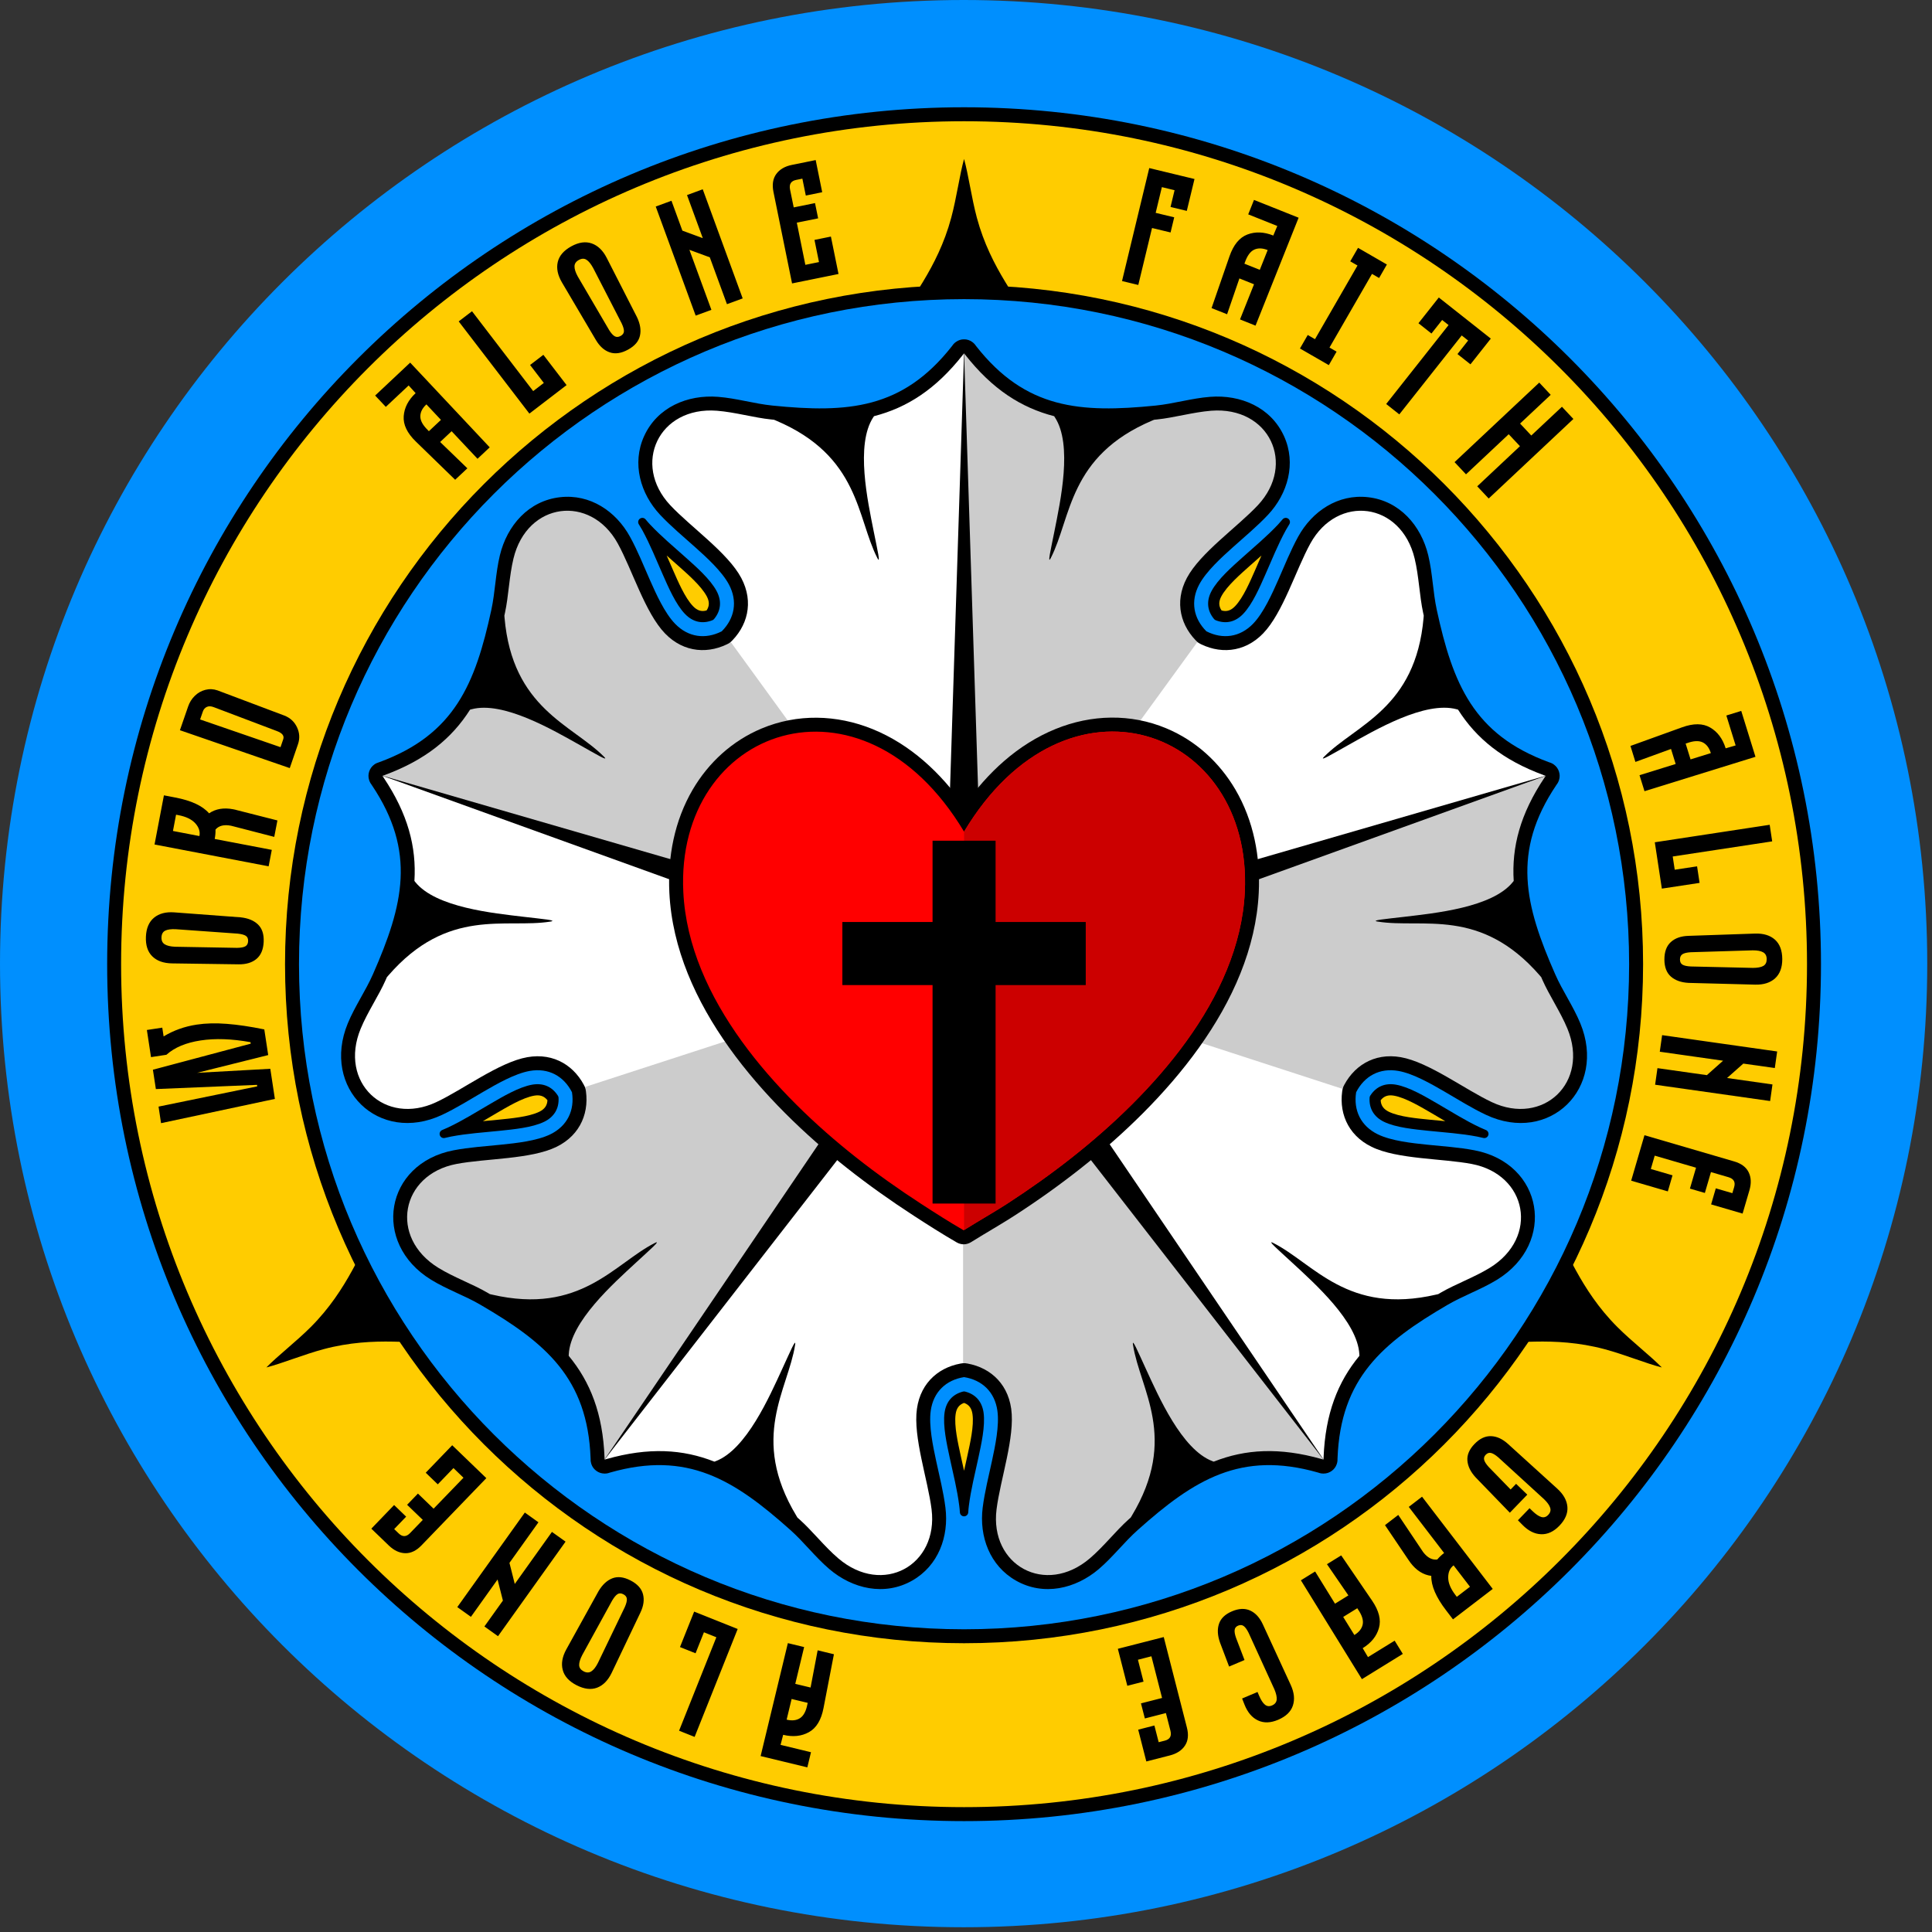 <svg xmlns="http://www.w3.org/2000/svg" xmlns:xlink="http://www.w3.org/1999/xlink" width="451" zoomAndPan="magnify" viewBox="0 0 338.25 338.25" height="451" preserveAspectRatio="xMidYMid meet" version="1.0"><rect x="0" y="0" width="338.25" height="338.25" fill="#333333" stroke="none"/><defs><clipPath id="1b4f428a69"><path d="M 0 0 L 337.418 0 L 337.418 337.418 L 0 337.418 Z M 0 0 " clip-rule="nonzero"/></clipPath><clipPath id="6cabdf9855"><path d="M 168.711 0 C 75.535 0 0 75.535 0 168.711 C 0 261.887 75.535 337.418 168.711 337.418 C 261.887 337.418 337.418 261.887 337.418 168.711 C 337.418 75.535 261.887 0 168.711 0 Z M 168.711 0 " clip-rule="nonzero"/></clipPath><clipPath id="930d2fb61d"><path d="M 18.754 18.754 L 318.84 18.754 L 318.84 318.84 L 18.754 318.84 Z M 18.754 18.754 " clip-rule="nonzero"/></clipPath></defs><g clip-path="url(#1b4f428a69)"><g clip-path="url(#6cabdf9855)"><path fill="#008ffe" d="M 0 0 L 337.418 0 L 337.418 337.418 L 0 337.418 Z M 0 0 " fill-opacity="1" fill-rule="nonzero"/></g></g><g clip-path="url(#930d2fb61d)"><path fill="#000000" d="M 168.785 18.781 C 251.645 18.781 318.812 85.949 318.812 168.809 C 318.812 251.664 251.645 318.836 168.785 318.836 C 85.93 318.836 18.762 251.664 18.762 168.809 C 18.762 85.949 85.93 18.781 168.785 18.781 " fill-opacity="1" fill-rule="evenodd"/></g><path fill="#ffcc00" d="M 168.785 21.227 C 250.293 21.227 316.367 87.301 316.367 168.809 C 316.367 250.316 250.293 316.391 168.785 316.391 C 87.277 316.391 21.203 250.316 21.203 168.809 C 21.203 87.301 87.277 21.227 168.785 21.227 " fill-opacity="1" fill-rule="evenodd"/><path fill="#000000" d="M 168.785 49.926 C 234.445 49.926 287.668 103.152 287.668 168.809 C 287.668 234.465 234.445 287.691 168.785 287.691 C 103.129 287.691 49.902 234.465 49.902 168.809 C 49.902 103.152 103.129 49.926 168.785 49.926 " fill-opacity="1" fill-rule="evenodd"/><path fill="#000000" d="M 46.633 239.41 C 49.441 238.688 53.168 237.141 56.66 236.207 C 61.168 235.004 65.297 234.816 68.84 234.887 C 72.383 234.957 75.336 235.281 77.59 233.879 C 79.84 232.477 81.387 229.344 83.641 225.844 C 85.902 222.34 88.867 218.473 103.414 208.805 C 117.961 199.137 144.09 183.672 157.152 175.938 C 164.23 171.75 167.473 169.832 168.785 168.883 C 170.098 169.832 173.34 171.75 180.418 175.938 C 193.484 183.672 219.609 199.133 234.156 208.805 C 248.703 218.473 251.668 222.34 253.926 225.844 C 256.184 229.344 257.73 232.477 259.98 233.879 C 262.234 235.281 265.188 234.957 268.73 234.887 C 272.273 234.816 276.402 235.004 280.91 236.207 C 284.402 237.141 288.129 238.688 290.941 239.41 L 290.941 239.406 C 288.91 237.332 285.711 234.883 283.152 232.32 C 279.855 229.023 277.629 225.539 275.918 222.438 C 274.207 219.336 273.012 216.609 270.672 215.363 C 268.328 214.113 264.844 214.34 260.684 214.137 C 256.523 213.934 251.688 213.297 236.043 205.535 C 220.398 197.77 193.941 182.875 180.711 175.426 C 173.547 171.395 170.262 169.547 168.785 168.883 C 168.949 167.27 168.988 163.504 169.078 155.281 C 169.242 140.102 169.574 109.742 170.672 92.309 C 171.77 74.879 173.641 70.371 175.543 66.668 C 177.449 62.965 179.387 60.059 179.477 57.406 C 179.566 54.754 177.805 52.355 175.977 49.324 C 174.141 46.293 172.238 42.625 171.027 38.121 C 170.09 34.625 169.566 30.625 168.785 27.832 C 168.004 30.625 167.48 34.625 166.539 38.121 C 165.332 42.625 163.43 46.293 161.598 49.324 C 159.762 52.355 158.004 54.754 158.094 57.406 C 158.184 60.059 160.121 62.965 162.027 66.668 C 163.934 70.371 165.801 74.879 166.898 92.309 C 167.996 109.742 168.328 140.102 168.492 155.281 C 168.582 163.504 168.621 167.27 168.785 168.883 C 167.309 169.547 164.023 171.395 156.859 175.426 C 143.629 182.875 117.172 197.77 101.527 205.535 C 85.883 213.297 81.047 213.934 76.887 214.141 C 72.727 214.34 69.242 214.113 66.898 215.363 C 64.559 216.609 63.363 219.336 61.652 222.438 C 59.941 225.539 57.715 229.023 54.422 232.32 C 51.863 234.883 48.664 237.332 46.633 239.41 Z M 290.941 239.41 L 290.941 239.406 Z M 168.785 168.883 Z M 168.785 27.832 Z M 168.785 168.883 Z M 46.633 239.41 Z M 46.633 239.41 " fill-opacity="1" fill-rule="evenodd"/><path fill="#008ffe" d="M 168.785 52.371 C 233.094 52.371 285.223 104.5 285.223 168.809 C 285.223 233.117 233.094 285.25 168.785 285.25 C 104.477 285.25 52.348 233.117 52.348 168.809 C 52.348 104.5 104.477 52.371 168.785 52.371 " fill-opacity="1" fill-rule="evenodd"/><path fill="#000000" d="M 271.262 133.473 C 271.555 133.555 271.832 133.688 272.082 133.879 C 272.488 134.18 272.785 134.598 272.938 135.074 C 273.102 135.559 273.105 136.078 272.949 136.57 C 272.859 136.863 272.715 137.133 272.531 137.367 L 272.457 137.477 C 264.648 149.117 266.941 158.441 272.273 170.555 C 273.566 173.5 275.43 176.145 276.676 179.156 C 281.367 190.508 271.273 200.398 260.168 195.184 C 257.664 194.008 255.258 192.484 252.863 191.094 C 250.586 189.773 247.426 187.953 244.824 187.496 C 241.562 186.922 238.887 188.379 237.43 191.227 C 236.934 194.387 238.242 197.141 241.223 198.594 C 243.594 199.75 247.219 200.137 249.836 200.406 C 252.59 200.688 255.434 200.871 258.148 201.391 C 270.199 203.699 272.555 217.637 262.086 224.059 C 259.305 225.762 256.246 226.812 253.465 228.43 C 242.031 235.098 234.707 241.297 234.172 255.305 L 234.168 255.434 C 234.18 255.734 234.137 256.035 234.035 256.328 C 233.875 256.812 233.57 257.227 233.16 257.52 C 232.75 257.824 232.254 257.988 231.742 257.988 C 231.438 257.996 231.141 257.945 230.855 257.84 L 230.73 257.801 C 217.246 253.973 209.086 259.035 199.215 267.852 C 196.812 269.988 194.867 272.578 192.391 274.695 C 188.305 278.18 182.703 279.48 177.863 276.723 C 173.285 274.121 171.41 269.012 172.047 263.945 C 172.395 261.199 173.102 258.441 173.68 255.738 C 174.234 253.164 174.988 249.594 174.621 246.98 C 174.156 243.695 171.945 241.605 168.785 241.102 C 165.625 241.605 163.414 243.695 162.953 246.98 C 162.586 249.594 163.34 253.164 163.891 255.734 C 164.473 258.441 165.18 261.199 165.523 263.945 C 166.16 269.012 164.285 274.121 159.711 276.723 C 154.867 279.48 149.266 278.18 145.18 274.695 C 142.703 272.578 140.758 269.988 138.359 267.852 C 128.488 259.035 120.328 253.973 106.844 257.801 L 106.719 257.84 C 106.43 257.945 106.125 258 105.809 257.988 C 105.312 257.98 104.832 257.824 104.43 257.531 C 104.004 257.234 103.688 256.809 103.527 256.309 C 103.434 256.023 103.391 255.727 103.406 255.434 L 103.398 255.301 C 102.875 241.293 95.539 235.098 84.105 228.43 C 81.324 226.812 78.266 225.766 75.484 224.059 C 65.02 217.637 67.371 203.699 79.422 201.391 C 82.137 200.871 84.98 200.688 87.734 200.406 C 90.352 200.141 93.977 199.75 96.352 198.594 C 99.328 197.141 100.637 194.387 100.141 191.227 C 98.688 188.379 96.012 186.922 92.746 187.496 C 90.145 187.953 86.984 189.773 84.707 191.094 C 82.312 192.484 79.906 194.008 77.406 195.184 C 66.297 200.398 56.203 190.508 60.895 179.156 C 62.145 176.145 64.004 173.5 65.301 170.555 C 70.629 158.441 72.922 149.117 65.113 137.477 L 65.043 137.367 C 64.855 137.129 64.711 136.855 64.621 136.559 C 64.469 136.078 64.473 135.566 64.629 135.09 C 64.785 134.602 65.086 134.176 65.5 133.871 C 65.742 133.688 66.02 133.555 66.309 133.473 L 66.43 133.43 C 79.586 128.598 83.215 119.711 86.023 106.773 C 86.703 103.633 86.754 100.398 87.516 97.227 C 88.773 92.008 92.539 87.664 98.078 87.047 C 103.309 86.461 107.832 89.492 110.293 93.965 C 111.629 96.387 112.676 99.035 113.797 101.57 C 114.863 103.977 116.352 107.305 118.188 109.203 C 120.488 111.586 123.508 111.98 126.359 110.531 C 128.617 108.27 129.18 105.273 127.625 102.344 C 126.383 100.012 123.68 97.566 121.719 95.812 C 119.66 93.965 117.465 92.148 115.574 90.133 C 112.102 86.43 110.605 81.137 112.762 76.375 C 115.062 71.301 120.359 69.059 125.715 69.477 C 128.961 69.73 132.055 70.684 135.254 71.008 C 148.422 72.332 158 71.633 166.66 60.609 L 166.738 60.508 C 166.906 60.254 167.121 60.031 167.379 59.855 C 167.793 59.559 168.281 59.402 168.785 59.41 C 169.289 59.402 169.777 59.559 170.191 59.855 C 170.449 60.031 170.664 60.254 170.836 60.508 L 170.91 60.609 C 179.57 71.633 189.152 72.332 202.316 71.008 C 205.516 70.684 208.609 69.73 211.859 69.477 C 217.211 69.059 222.508 71.301 224.809 76.375 C 226.965 81.137 225.469 86.43 221.996 90.133 C 220.105 92.148 217.91 93.965 215.852 95.812 C 213.895 97.566 211.188 100.012 209.949 102.344 C 208.391 105.27 208.953 108.266 211.211 110.527 C 214.062 111.98 217.082 111.586 219.387 109.203 C 221.219 107.305 222.711 103.973 223.773 101.57 C 224.895 99.035 225.945 96.387 227.277 93.965 C 229.742 89.492 234.262 86.461 239.492 87.047 C 245.027 87.66 248.797 92.008 250.055 97.227 C 250.82 100.398 250.867 103.633 251.547 106.773 C 254.355 119.711 257.984 128.594 271.141 133.43 L 271.262 133.473 " fill-opacity="1" fill-rule="evenodd"/><path fill="#ffffff" d="M 168.582 62.117 C 163.82 68.172 158.781 71.379 153.023 72.863 C 152.973 72.93 152.93 72.996 152.879 73.07 C 149.75 77.875 151.918 87.746 152.969 93.043 C 153.598 96.203 154.246 98.953 153.598 97.691 C 149.988 90.645 150.531 79.844 135.84 73.625 L 135.508 73.488 L 135.008 73.438 C 132.027 73.137 128.707 72.164 125.523 71.91 C 115.328 71.117 110.602 81.258 117.355 88.461 C 120.957 92.297 127.441 96.789 129.781 101.195 C 132.043 105.453 130.859 109.758 127.68 112.641 L 168.348 168.613 L 168.785 168.922 L 168.785 61.859 L 168.582 62.117 " fill-opacity="1" fill-rule="evenodd"/><path fill="#cccccc" d="M 168.992 62.117 C 173.75 68.172 178.789 71.379 184.551 72.863 C 184.598 72.93 184.641 72.996 184.691 73.07 C 187.824 77.875 185.652 87.746 184.602 93.043 C 183.973 96.203 183.328 98.953 183.973 97.691 C 187.582 90.645 187.039 79.844 201.734 73.625 L 202.066 73.488 L 202.562 73.438 C 205.543 73.137 208.863 72.164 212.051 71.91 C 222.242 71.117 226.969 81.258 220.215 88.461 C 216.617 92.297 210.129 96.789 207.789 101.195 C 205.527 105.453 206.711 109.758 209.891 112.641 L 169.223 168.613 L 168.785 168.922 L 168.785 61.859 L 168.992 62.117 " fill-opacity="1" fill-rule="evenodd"/><path fill="#ffffff" d="M 67.145 136.117 C 71.43 142.512 72.926 148.293 72.555 154.234 C 72.605 154.297 72.656 154.359 72.711 154.43 C 76.309 158.895 86.375 159.879 91.73 160.516 C 94.93 160.895 97.746 161.129 96.348 161.352 C 88.531 162.609 78.426 158.754 67.973 170.809 L 67.734 171.086 L 67.535 171.543 C 66.332 174.281 64.375 177.137 63.152 180.09 C 59.25 189.539 67.43 197.168 76.367 192.969 C 81.129 190.734 87.406 185.957 92.324 185.09 C 97.066 184.254 100.797 186.711 102.559 190.625 L 168.355 169.242 L 168.785 168.922 L 66.961 135.84 L 67.145 136.117 " fill-opacity="1" fill-rule="evenodd"/><path fill="#cccccc" d="M 67.273 135.723 C 74.496 133.066 79.109 129.266 82.297 124.246 C 82.375 124.223 82.457 124.199 82.539 124.18 C 88.078 122.68 96.797 127.797 101.508 130.438 C 104.316 132.008 106.734 133.473 105.734 132.469 C 100.148 126.859 89.707 124.035 88.332 108.141 L 88.305 107.781 L 88.41 107.293 C 89.047 104.363 89.145 100.906 89.895 97.797 C 92.285 87.855 103.391 86.496 108.156 95.148 C 110.691 99.754 112.957 107.309 116.426 110.898 C 119.773 114.363 124.234 114.566 127.965 112.441 L 168.629 168.414 L 168.785 168.922 L 66.961 135.84 L 67.273 135.723 " fill-opacity="1" fill-rule="evenodd"/><path fill="#ffffff" d="M 106.176 255.449 C 113.582 253.352 119.543 253.719 125.074 255.902 C 125.152 255.879 125.23 255.848 125.312 255.816 C 130.672 253.773 134.719 244.508 136.977 239.609 C 138.328 236.684 139.422 234.078 139.203 235.477 C 137.98 243.297 131.191 251.719 139.43 265.387 L 139.613 265.695 L 139.988 266.027 C 142.223 268.023 144.336 270.762 146.766 272.836 C 154.547 279.473 164.328 274.047 163.098 264.25 C 162.441 259.027 159.836 251.582 160.535 246.641 C 161.203 241.871 164.691 239.082 168.961 238.613 L 168.961 169.426 L 168.785 168.922 L 105.855 255.539 L 106.176 255.449 " fill-opacity="1" fill-rule="evenodd"/><path fill="#cccccc" d="M 105.84 255.207 C 105.547 247.516 103.359 241.957 99.566 237.371 C 99.57 237.293 99.574 237.207 99.578 237.121 C 99.867 231.391 107.426 224.68 111.391 221.016 C 113.754 218.828 115.895 216.984 114.633 217.625 C 107.566 221.203 101.656 230.262 86.117 226.652 L 85.762 226.57 L 85.332 226.316 C 82.746 224.809 79.488 223.648 76.762 221.977 C 68.047 216.629 70.184 205.648 79.887 203.789 C 85.051 202.801 92.934 202.98 97.426 200.789 C 101.75 198.676 103.324 194.496 102.453 190.293 L 168.25 168.914 L 168.785 168.922 L 105.855 255.539 L 105.84 255.207 " fill-opacity="1" fill-rule="evenodd"/><path fill="#ffffff" d="M 231.73 255.207 C 232.023 247.516 234.211 241.957 238.004 237.371 C 238 237.293 237.996 237.207 237.992 237.121 C 237.703 231.391 230.145 224.68 226.18 221.016 C 223.816 218.828 221.676 216.984 222.941 217.625 C 230 221.203 235.914 230.262 251.453 226.652 L 251.809 226.57 L 252.238 226.316 C 254.828 224.809 258.082 223.648 260.809 221.977 C 269.523 216.629 267.387 205.648 257.688 203.789 C 252.52 202.801 244.637 202.98 240.148 200.789 C 235.82 198.676 234.246 194.496 235.121 190.293 L 169.32 168.914 L 168.785 168.922 L 231.715 255.539 L 231.73 255.207 " fill-opacity="1" fill-rule="evenodd"/><path fill="#cccccc" d="M 231.395 255.449 C 223.988 253.352 218.027 253.715 212.496 255.902 C 212.418 255.879 212.34 255.848 212.262 255.816 C 206.898 253.773 202.852 244.508 200.594 239.609 C 199.246 236.684 198.148 234.078 198.367 235.477 C 199.59 243.297 206.379 251.719 198.145 265.387 L 197.957 265.695 L 197.582 266.027 C 195.352 268.023 193.238 270.762 190.805 272.836 C 183.023 279.473 173.242 274.047 174.473 264.25 C 175.129 259.027 177.738 251.582 177.039 246.641 C 176.367 241.871 172.879 239.082 168.613 238.613 L 168.613 169.426 L 168.785 168.922 L 231.715 255.539 L 231.395 255.449 " fill-opacity="1" fill-rule="evenodd"/><path fill="#ffffff" d="M 270.301 135.723 C 263.074 133.066 258.461 129.266 255.273 124.246 C 255.195 124.219 255.117 124.199 255.031 124.176 C 249.492 122.68 240.773 127.797 236.066 130.438 C 233.254 132.008 230.84 133.473 231.836 132.469 C 237.422 126.859 247.867 124.035 249.238 108.141 L 249.266 107.777 L 249.16 107.293 C 248.523 104.363 248.426 100.906 247.676 97.797 C 245.285 87.855 234.184 86.496 229.418 95.148 C 226.879 99.754 224.613 107.309 221.145 110.898 C 217.797 114.363 213.336 114.566 209.609 112.441 L 168.941 168.414 L 168.785 168.922 L 270.609 135.84 L 270.301 135.723 " fill-opacity="1" fill-rule="evenodd"/><path fill="#cccccc" d="M 270.426 136.117 C 266.141 142.512 264.645 148.293 265.016 154.234 C 264.969 154.293 264.914 154.359 264.859 154.43 C 261.262 158.895 251.199 159.879 245.84 160.516 C 242.641 160.895 239.824 161.129 241.223 161.352 C 249.039 162.609 259.145 158.754 269.602 170.809 L 269.836 171.082 L 270.035 171.543 C 271.242 174.281 273.195 177.137 274.418 180.09 C 278.324 189.539 270.145 197.168 261.203 192.969 C 256.441 190.734 250.168 185.957 245.25 185.09 C 240.504 184.254 236.773 186.711 235.012 190.625 L 169.211 169.242 L 168.785 168.922 L 270.609 135.84 L 270.426 136.117 " fill-opacity="1" fill-rule="evenodd"/><path fill="#000000" d="M 165.336 168.902 L 168.785 61.746 L 172.234 168.902 Z M 165.336 168.902 " fill-opacity="1" fill-rule="evenodd"/><path fill="#000000" d="M 167.723 172.18 L 66.875 135.789 L 169.852 165.621 Z M 167.723 172.18 " fill-opacity="1" fill-rule="evenodd"/><path fill="#000000" d="M 171.574 170.93 L 105.805 255.59 L 165.996 166.871 Z M 171.574 170.93 " fill-opacity="1" fill-rule="evenodd"/><path fill="#000000" d="M 171.574 166.871 L 231.77 255.59 L 165.996 170.93 Z M 171.574 166.871 " fill-opacity="1" fill-rule="evenodd"/><path fill="#000000" d="M 167.723 165.621 L 270.695 135.789 L 169.852 172.18 Z M 167.723 165.621 " fill-opacity="1" fill-rule="evenodd"/><path fill="#000000" d="M 168.785 141.113 C 172.855 135.312 178.18 130.32 184.801 127.633 C 191.07 125.082 197.941 124.895 204.215 127.523 C 209.332 129.664 213.488 133.457 216.289 138.234 C 219.488 143.699 220.688 150.016 220.379 156.301 C 219.418 175.812 203.816 193.023 189.23 204.535 C 185.492 207.484 181.605 210.254 177.605 212.836 C 175.812 213.996 173.965 215.066 172.141 216.168 C 171.422 216.605 170.707 217.047 169.992 217.484 C 169.207 217.961 168.293 217.973 167.496 217.516 C 164.934 216.035 162.441 214.441 159.961 212.832 C 155.969 210.242 152.078 207.484 148.34 204.535 C 133.754 193.023 118.152 175.812 117.191 156.301 C 116.883 150.027 118.078 143.715 121.27 138.254 C 124.059 133.492 128.203 129.703 133.309 127.559 C 139.59 124.918 146.473 125.098 152.754 127.641 C 159.383 130.328 164.711 135.312 168.785 141.113 " fill-opacity="1" fill-rule="evenodd"/><path fill="#ff0000" d="M 168.715 215.398 C 169.449 214.953 170.172 214.504 170.875 214.074 C 172.676 212.992 174.52 211.906 176.281 210.781 C 180.211 208.234 184.039 205.52 187.715 202.617 C 201.652 191.621 217.016 174.922 217.938 156.18 C 219.348 127.496 186.777 115.555 168.785 145.602 C 150.84 115.629 118.219 127.453 119.633 156.18 C 120.559 174.922 135.918 191.621 149.855 202.617 C 153.531 205.52 157.359 208.234 161.289 210.781 C 163.73 212.363 166.191 213.941 168.715 215.398 " fill-opacity="1" fill-rule="evenodd"/><path fill="#cc0000" d="M 168.785 215.355 C 169.492 214.922 170.195 214.488 170.879 214.074 C 172.676 212.992 174.52 211.91 176.281 210.781 C 180.211 208.234 184.039 205.52 187.715 202.617 C 201.652 191.621 217.016 174.922 217.938 156.18 C 219.348 127.496 186.777 115.555 168.785 145.602 L 168.785 215.355 " fill-opacity="1" fill-rule="evenodd"/><path fill="#000000" d="M 163.27 147.188 L 174.305 147.188 L 174.305 161.422 L 190.09 161.422 L 190.09 172.465 L 174.305 172.465 L 174.305 210.715 L 163.27 210.715 L 163.27 172.465 L 147.48 172.465 L 147.48 161.422 L 163.27 161.422 L 163.27 147.188 " fill-opacity="1" fill-rule="evenodd"/><path fill="#000000" d="M 27.758 193.742 L 45.031 190.199 L 44.996 189.934 L 27.289 190.672 L 26.77 187.285 L 43.898 182.723 L 43.859 182.461 C 40.586 181.871 37.676 181.77 35.125 182.16 C 32.559 182.547 30.559 183.387 29.133 184.668 L 26.438 185.078 L 25.715 180.328 L 28.41 179.918 L 28.645 181.453 C 30.383 180.402 32.309 179.711 34.438 179.387 C 36.02 179.148 37.777 179.102 39.711 179.254 C 41.637 179.402 43.828 179.727 46.273 180.227 L 46.957 184.719 L 34.504 187.828 L 47.324 187.121 L 48.125 192.395 L 28.195 196.641 Z M 30.094 168.668 C 28.605 168.637 27.461 168.227 26.656 167.426 C 25.852 166.629 25.48 165.477 25.547 163.977 C 25.617 162.488 26.09 161.387 26.973 160.664 C 27.855 159.938 29.027 159.629 30.492 159.734 L 42.129 160.605 C 43.434 160.742 44.445 161.16 45.168 161.855 C 45.891 162.555 46.223 163.566 46.164 164.895 C 46.102 166.242 45.68 167.238 44.898 167.891 C 44.117 168.539 43.074 168.852 41.762 168.832 Z M 41.508 165.949 C 42.176 165.938 42.66 165.848 42.961 165.676 C 43.262 165.504 43.422 165.199 43.438 164.77 C 43.457 164.344 43.324 164.031 43.039 163.844 C 42.754 163.656 42.281 163.527 41.621 163.457 L 30.77 162.684 C 29.953 162.645 29.336 162.73 28.926 162.934 C 28.516 163.141 28.297 163.527 28.273 164.094 C 28.246 164.66 28.434 165.074 28.836 165.324 C 29.234 165.574 29.832 165.719 30.637 165.754 Z M 27.055 147.852 L 28.699 139.246 L 30.656 139.621 C 33.496 140.16 35.477 141.09 36.602 142.395 C 37.77 141.605 39.172 141.367 40.828 141.684 C 41.094 141.734 41.305 141.781 41.453 141.832 L 48.57 143.641 L 48.016 146.52 L 40.91 144.684 L 40.426 144.562 C 39.215 144.332 38.316 144.555 37.73 145.238 C 37.746 145.781 37.699 146.324 37.59 146.883 L 47.586 148.793 L 47.031 151.672 Z M 34.914 146.375 C 35.066 145.586 34.824 144.844 34.195 144.145 C 33.562 143.449 32.582 142.973 31.258 142.719 L 30.824 142.637 L 30.281 145.484 Z M 31.5 127.844 L 32.938 123.688 C 33.184 122.969 33.57 122.348 34.105 121.828 C 34.633 121.305 35.25 120.957 35.953 120.777 C 36.656 120.594 37.367 120.625 38.09 120.875 L 49.777 125.277 C 50.801 125.672 51.539 126.355 52 127.328 C 52.461 128.305 52.516 129.305 52.164 130.316 L 50.73 134.477 Z M 49.586 129.43 C 49.797 128.816 49.418 128.336 48.445 127.98 L 37.418 123.805 C 36.945 123.625 36.543 123.605 36.207 123.766 C 35.879 123.914 35.645 124.188 35.512 124.578 L 35.035 125.961 L 49.113 130.812 Z M 72.809 77.309 C 71.277 75.824 70.57 74.34 70.68 72.859 C 70.789 71.375 71.48 70.031 72.766 68.828 L 71.543 67.484 L 67.547 71.234 L 65.68 69.25 L 71.812 63.488 L 85.738 78.32 L 83.602 80.324 L 79.066 75.496 L 77.059 77.383 L 81.824 81.992 L 79.688 83.996 Z M 75.086 75.496 L 77.199 73.512 L 74.652 70.797 C 73.938 71.461 73.586 72.172 73.59 72.918 C 73.594 73.664 74.039 74.465 74.926 75.324 Z M 80.309 56.273 L 82.637 54.492 L 93.348 68.473 L 95.211 67.043 L 92.805 63.902 L 95.129 62.121 L 99.195 67.422 L 92.684 72.414 Z M 98.383 49.445 C 97.633 48.164 97.391 46.969 97.652 45.867 C 97.914 44.766 98.707 43.852 100.027 43.125 C 101.328 42.41 102.516 42.242 103.594 42.617 C 104.672 42.996 105.547 43.836 106.219 45.141 L 111.527 55.535 C 112.09 56.719 112.262 57.801 112.039 58.777 C 111.82 59.762 111.129 60.57 109.965 61.207 C 108.785 61.859 107.711 62.02 106.75 61.688 C 105.785 61.359 104.977 60.629 104.312 59.5 Z M 106.645 57.785 C 106.996 58.348 107.328 58.711 107.633 58.879 C 107.934 59.047 108.273 59.027 108.652 58.82 C 109.027 58.613 109.223 58.34 109.238 58 C 109.25 57.656 109.113 57.184 108.824 56.582 L 103.844 46.91 C 103.449 46.191 103.059 45.711 102.668 45.473 C 102.281 45.227 101.836 45.242 101.34 45.516 C 100.844 45.789 100.59 46.16 100.582 46.633 C 100.574 47.105 100.766 47.695 101.148 48.395 Z M 114.805 36.16 L 117.559 35.148 L 119.469 40.379 L 123.043 41.695 L 120.281 34.152 L 123.035 33.141 L 130.027 52.246 L 127.273 53.254 L 124.27 45.051 L 120.699 43.738 L 124.551 54.25 L 121.797 55.258 Z M 135.414 33.594 C 135.156 32.312 135.32 31.266 135.914 30.457 C 136.508 29.648 137.418 29.117 138.645 28.871 L 142.809 28.023 L 143.949 33.652 L 141.078 34.238 L 140.477 31.277 L 139.387 31.5 C 138.484 31.684 138.133 32.242 138.32 33.18 L 138.961 36.312 L 142.691 35.555 L 143.238 38.227 L 139.504 38.98 L 141 46.367 L 143.387 45.883 L 142.598 42.004 L 145.473 41.418 L 146.805 47.969 L 138.672 49.621 Z M 201.207 29.426 L 209.129 31.34 L 207.781 36.922 L 204.934 36.234 L 205.641 33.301 L 203.418 32.762 L 202.332 37.266 L 205.578 38.047 L 204.941 40.699 L 201.695 39.918 L 199.289 49.891 L 196.441 49.203 Z M 215.258 44.871 C 215.957 42.855 217.004 41.586 218.391 41.055 C 219.781 40.527 221.289 40.586 222.926 41.238 L 223.625 39.562 L 218.535 37.531 L 219.547 35 L 227.359 38.117 L 219.816 57.012 L 217.098 55.922 L 219.551 49.77 L 216.992 48.746 L 214.836 55.02 L 212.117 53.938 Z M 217.867 46.164 L 220.562 47.238 L 221.941 43.781 C 221.035 43.422 220.246 43.398 219.57 43.715 C 218.895 44.035 218.359 44.781 217.953 45.945 Z M 228.957 58.648 L 230.227 59.383 L 237.668 46.484 L 236.398 45.754 L 237.762 43.391 L 242.812 46.309 L 241.453 48.672 L 240.207 47.953 L 232.766 60.848 L 234.008 61.562 L 232.648 63.926 L 227.594 61.012 Z M 251.902 52.086 L 261.008 59.281 L 257.445 63.785 L 255.172 61.988 L 257.039 59.617 L 255.914 58.73 L 244.988 72.547 L 242.691 70.73 L 253.613 56.91 L 252.488 56.023 L 250.617 58.391 L 248.34 56.59 Z M 269.488 66.984 L 271.492 69.125 L 266.133 74.156 L 268.094 76.25 L 273.461 71.215 L 275.465 73.352 L 260.637 87.277 L 258.629 85.141 L 266.109 78.117 L 264.141 76.023 L 256.664 83.043 L 254.66 80.91 Z M 294.48 127.34 C 296.488 126.613 298.133 126.625 299.418 127.375 C 300.703 128.121 301.605 129.336 302.125 131.016 L 303.871 130.508 L 302.246 125.27 L 304.852 124.465 L 307.344 132.5 L 287.914 138.52 L 287.043 135.719 L 293.371 133.758 L 292.559 131.125 L 286.324 133.395 L 285.457 130.598 Z M 295.117 130.18 L 295.977 132.953 L 299.531 131.852 C 299.242 130.918 298.762 130.289 298.09 129.965 C 297.414 129.645 296.5 129.691 295.344 130.113 Z M 309.832 144.402 L 310.27 147.305 L 292.855 149.953 L 293.207 152.27 L 297.121 151.676 L 297.559 154.574 L 290.953 155.578 L 289.719 147.465 Z M 307.27 163.449 C 308.754 163.402 309.918 163.762 310.762 164.52 C 311.602 165.277 312.027 166.41 312.035 167.914 C 312.039 169.398 311.617 170.523 310.77 171.293 C 309.922 172.055 308.77 172.422 307.301 172.387 L 295.637 172.082 C 294.328 172.012 293.293 171.641 292.539 170.98 C 291.785 170.32 291.406 169.324 291.398 167.996 C 291.395 166.648 291.766 165.629 292.516 164.941 C 293.266 164.254 294.297 163.887 295.605 163.848 Z M 295.996 166.715 C 295.332 166.758 294.855 166.871 294.562 167.059 C 294.27 167.246 294.121 167.555 294.125 167.984 C 294.125 168.414 294.273 168.719 294.57 168.891 C 294.859 169.066 295.344 169.172 296.008 169.207 L 306.883 169.457 C 307.703 169.457 308.312 169.34 308.711 169.117 C 309.113 168.887 309.309 168.492 309.309 167.926 C 309.305 167.355 309.098 166.961 308.688 166.727 C 308.277 166.492 307.672 166.379 306.867 166.383 Z M 311.141 184.09 L 310.73 186.988 L 305.215 186.211 L 302.371 188.734 L 310.32 189.863 L 309.91 192.766 L 289.773 189.91 L 290.184 187.008 L 298.832 188.234 L 301.672 185.707 L 290.59 184.133 L 291 181.23 Z M 303.613 203.34 C 304.867 203.703 305.715 204.34 306.152 205.242 C 306.594 206.145 306.633 207.191 306.285 208.395 L 305.09 212.473 L 299.578 210.863 L 300.398 208.051 L 303.297 208.895 L 303.613 207.828 C 303.867 206.945 303.539 206.371 302.621 206.102 L 299.551 205.207 L 298.484 208.859 L 295.867 208.098 L 296.938 204.438 L 289.703 202.328 L 289.023 204.664 L 292.82 205.773 L 292 208.586 L 285.582 206.711 L 287.91 198.75 Z M 272.66 260.648 C 273.742 261.637 274.328 262.699 274.418 263.828 C 274.508 264.961 274.039 266.062 273.004 267.133 C 272.016 268.156 270.953 268.652 269.809 268.609 C 268.668 268.57 267.586 268.023 266.555 266.98 L 265.754 266.164 L 267.789 264.055 L 268.316 264.562 C 268.891 265.117 269.406 265.461 269.848 265.594 C 270.293 265.723 270.691 265.605 271.043 265.238 C 271.422 264.848 271.547 264.426 271.402 263.98 C 271.266 263.531 270.906 263.031 270.332 262.477 L 262.301 255.137 C 261.809 254.719 261.391 254.465 261.051 254.383 C 260.711 254.297 260.402 254.406 260.113 254.699 C 259.844 254.98 259.754 255.289 259.852 255.629 C 259.949 255.965 260.215 256.371 260.652 256.848 L 264.477 260.777 L 265.434 259.785 L 267.395 261.68 L 264.34 264.844 L 258.363 258.668 C 257.473 257.707 256.988 256.723 256.91 255.719 C 256.828 254.723 257.242 253.75 258.156 252.805 C 259.062 251.867 260.023 251.406 261.039 251.438 C 262.055 251.469 263.051 251.926 264.02 252.805 Z M 261.344 278.184 L 254.387 283.516 L 253.176 281.934 C 251.414 279.641 250.551 277.629 250.586 275.902 C 249.188 275.723 247.98 274.961 246.957 273.625 C 246.793 273.41 246.668 273.234 246.586 273.098 L 242.48 267.016 L 244.805 265.23 L 248.891 271.332 L 249.168 271.746 C 249.922 272.723 250.742 273.152 251.633 273.031 C 251.984 272.617 252.383 272.238 252.832 271.895 L 246.645 263.824 L 248.969 262.039 Z M 254.488 274.059 C 253.852 274.547 253.539 275.258 253.547 276.203 C 253.555 277.145 253.969 278.148 254.789 279.219 L 255.055 279.57 L 257.359 277.805 Z M 240.223 280.238 C 241.426 282 241.828 283.594 241.422 285.027 C 241.023 286.457 240.074 287.637 238.578 288.559 L 239.504 290.121 L 244.172 287.246 L 245.602 289.562 L 238.441 293.984 L 227.758 276.676 L 230.25 275.133 L 233.73 280.77 L 236.074 279.32 L 232.32 273.855 L 234.816 272.316 Z M 237.629 281.566 L 235.164 283.09 L 237.121 286.254 C 237.953 285.742 238.438 285.121 238.582 284.387 C 238.727 283.656 238.453 282.781 237.754 281.762 Z M 225.98 295 C 226.59 296.332 226.711 297.539 226.352 298.613 C 225.992 299.691 225.129 300.52 223.758 301.102 C 222.445 301.656 221.273 301.695 220.242 301.207 C 219.203 300.723 218.422 299.797 217.883 298.434 L 217.465 297.371 L 220.164 296.227 L 220.449 296.898 C 220.766 297.637 221.098 298.156 221.457 298.445 C 221.812 298.742 222.227 298.785 222.695 298.59 C 223.199 298.375 223.473 298.035 223.52 297.57 C 223.566 297.105 223.434 296.504 223.121 295.766 L 218.602 285.871 C 218.316 285.293 218.031 284.898 217.75 284.688 C 217.473 284.477 217.141 284.453 216.762 284.613 C 216.402 284.766 216.203 285.016 216.16 285.363 C 216.113 285.711 216.203 286.188 216.418 286.797 L 217.887 290.633 L 215.188 291.777 L 213.598 287.582 C 213.16 286.344 213.098 285.25 213.418 284.297 C 213.734 283.348 214.496 282.613 215.699 282.105 C 216.902 281.594 217.969 281.547 218.895 281.977 C 219.816 282.402 220.551 283.207 221.098 284.398 Z M 207.801 302.457 C 208.125 303.727 208.012 304.781 207.461 305.613 C 206.91 306.453 206.027 307.027 204.812 307.34 L 200.695 308.391 L 199.273 302.824 L 202.109 302.098 L 202.859 305.02 L 203.941 304.746 C 204.828 304.52 205.156 303.941 204.918 303.012 L 204.125 299.918 L 200.438 300.863 L 199.758 298.223 L 203.453 297.277 L 201.586 289.98 L 199.227 290.586 L 200.207 294.418 L 197.367 295.145 L 195.711 288.668 L 203.746 286.613 Z M 144.18 299.039 C 143.777 301.137 142.926 302.543 141.625 303.262 C 140.328 303.984 138.824 304.141 137.113 303.727 L 136.66 305.488 L 141.984 306.773 L 141.348 309.426 L 133.168 307.449 L 137.938 287.676 L 140.785 288.363 L 139.234 294.805 L 141.914 295.449 L 143.152 288.934 L 146 289.621 Z M 141.414 298.133 L 138.594 297.453 L 137.723 301.07 C 138.672 301.301 139.457 301.211 140.082 300.797 C 140.703 300.383 141.129 299.574 141.359 298.363 Z M 121.613 304.094 L 118.891 303.008 L 125.418 286.648 L 123.242 285.777 L 121.777 289.453 L 119.051 288.363 L 121.531 282.156 L 129.152 285.199 Z M 107.094 292.871 C 106.449 294.207 105.594 295.078 104.531 295.477 C 103.469 295.871 102.27 295.727 100.934 295.039 C 99.613 294.359 98.809 293.469 98.52 292.363 C 98.23 291.258 98.438 290.066 99.145 288.777 L 104.797 278.566 C 105.465 277.441 106.27 276.695 107.203 276.328 C 108.137 275.965 109.195 276.086 110.379 276.695 C 111.574 277.309 112.309 278.109 112.57 279.094 C 112.832 280.074 112.684 281.156 112.117 282.336 Z M 109.391 281.363 C 109.66 280.754 109.777 280.277 109.75 279.93 C 109.719 279.586 109.512 279.316 109.129 279.117 C 108.75 278.922 108.41 278.91 108.121 279.094 C 107.832 279.273 107.516 279.648 107.176 280.219 L 101.938 289.758 C 101.562 290.484 101.383 291.078 101.398 291.539 C 101.418 291.996 101.676 292.355 102.18 292.617 C 102.684 292.875 103.133 292.875 103.531 292.617 C 103.926 292.363 104.309 291.879 104.672 291.164 Z M 87.191 286.461 L 84.809 284.758 L 88.047 280.227 L 87.113 276.535 L 82.449 283.07 L 80.062 281.367 L 91.887 264.812 L 94.27 266.52 L 89.195 273.625 L 90.125 277.316 L 96.633 268.203 L 99.016 269.906 Z M 73.793 270.562 C 72.883 271.504 71.926 271.961 70.926 271.93 C 69.922 271.898 68.973 271.449 68.07 270.582 L 65.012 267.633 L 69 263.496 L 71.109 265.531 L 69.012 267.707 L 69.816 268.48 C 70.477 269.113 71.141 269.09 71.805 268.398 L 74.023 266.102 L 71.277 263.457 L 73.172 261.492 L 75.914 264.137 L 81.145 258.719 L 79.391 257.027 L 76.645 259.875 L 74.535 257.84 L 79.172 253.031 L 85.145 258.789 L 73.793 270.562 " fill-opacity="1" fill-rule="nonzero"/><path fill="#000000" d="M 124.727 108.59 C 122.93 109.301 121.281 108.887 119.941 107.504 C 118.301 105.809 116.988 102.746 116.031 100.578 C 114.875 97.965 113.816 95.297 112.438 92.789 C 112.25 92.453 112.051 92.121 111.844 91.793 C 111.637 91.469 111.719 91.035 112.031 90.809 C 112.348 90.582 112.781 90.637 113.031 90.934 C 113.273 91.234 113.527 91.52 113.789 91.805 C 115.746 93.891 117.957 95.723 120.086 97.633 C 121.855 99.215 124.359 101.406 125.469 103.492 C 126.367 105.188 126.25 106.891 125.02 108.375 C 124.938 108.473 124.844 108.543 124.727 108.59 Z M 225.727 91.793 C 225.52 92.117 225.324 92.453 225.137 92.789 C 223.754 95.297 222.695 97.965 221.539 100.578 C 220.582 102.746 219.27 105.809 217.629 107.504 C 216.293 108.887 214.641 109.301 212.844 108.59 C 212.727 108.543 212.633 108.473 212.551 108.375 C 211.32 106.891 211.203 105.188 212.105 103.492 C 213.211 101.406 215.719 99.215 217.484 97.633 C 219.613 95.723 221.824 93.891 223.781 91.805 C 224.043 91.52 224.297 91.234 224.543 90.934 C 224.789 90.637 225.227 90.582 225.539 90.805 C 225.855 91.035 225.938 91.469 225.727 91.793 Z M 259.695 199.23 C 259.336 199.137 258.973 199.062 258.605 198.988 C 255.797 198.449 252.93 198.27 250.086 197.977 C 247.73 197.73 244.414 197.43 242.293 196.398 C 240.574 195.559 239.664 194.098 239.785 192.184 C 239.789 192.051 239.824 191.945 239.895 191.836 C 240.93 190.211 242.516 189.57 244.402 189.902 C 246.727 190.309 249.586 192.016 251.637 193.207 C 254.109 194.641 256.535 196.18 259.125 197.395 C 259.461 197.551 259.801 197.699 260.148 197.84 C 260.504 197.984 260.688 198.379 260.57 198.746 C 260.449 199.113 260.066 199.324 259.695 199.23 Z M 168.055 264.785 C 168.031 264.402 167.996 264.023 167.945 263.641 C 167.59 260.801 166.879 258.02 166.277 255.223 C 165.781 252.906 165.043 249.66 165.371 247.324 C 165.641 245.414 166.727 244.113 168.605 243.633 C 168.73 243.602 168.84 243.602 168.965 243.633 C 170.844 244.113 171.93 245.414 172.203 247.324 C 172.527 249.66 171.789 252.906 171.293 255.227 C 170.691 258.02 169.98 260.801 169.625 263.641 C 169.578 264.023 169.539 264.402 169.52 264.785 C 169.492 265.172 169.172 265.477 168.785 265.477 C 168.398 265.477 168.078 265.172 168.055 264.785 Z M 77.426 197.84 C 77.77 197.699 78.109 197.551 78.445 197.395 C 81.035 196.18 83.461 194.641 85.934 193.207 C 87.984 192.016 90.844 190.309 93.168 189.902 C 95.055 189.57 96.641 190.211 97.676 191.836 C 97.746 191.945 97.781 192.051 97.789 192.184 C 97.906 194.098 96.996 195.559 95.277 196.398 C 93.156 197.43 89.844 197.73 87.484 197.977 C 84.641 198.27 81.773 198.449 78.965 198.988 C 78.602 199.062 78.238 199.137 77.879 199.23 C 77.504 199.324 77.121 199.113 77.004 198.746 C 76.883 198.379 77.066 197.984 77.426 197.84 " fill-opacity="1" fill-rule="evenodd"/><path fill="#ffcc00" d="M 123.707 106.875 C 124.238 106.086 124.215 105.305 123.742 104.41 C 122.758 102.562 120.344 100.484 118.781 99.086 C 118.098 98.473 117.41 97.867 116.719 97.262 C 117.086 98.102 117.449 98.945 117.82 99.789 C 118.668 101.703 119.895 104.645 121.348 106.145 C 122.055 106.875 122.789 107.141 123.707 106.875 Z M 220.852 97.262 C 220.16 97.867 219.473 98.473 218.789 99.086 C 217.227 100.484 214.812 102.562 213.828 104.41 C 213.355 105.305 213.332 106.086 213.867 106.875 C 214.781 107.141 215.516 106.875 216.223 106.145 C 217.676 104.645 218.906 101.699 219.754 99.789 C 220.121 98.945 220.484 98.102 220.852 97.262 Z M 253.031 196.293 C 252.238 195.828 251.449 195.359 250.66 194.898 C 248.844 193.848 246.117 192.191 244.062 191.828 C 243.07 191.652 242.312 191.875 241.727 192.625 C 241.762 193.562 242.246 194.199 243.148 194.641 C 245.023 195.555 248.203 195.816 250.289 196.031 C 251.199 196.125 252.117 196.207 253.031 196.293 Z M 168.785 257.5 C 168.984 256.605 169.188 255.711 169.379 254.816 C 169.82 252.766 170.555 249.66 170.262 247.594 C 170.121 246.582 169.684 245.941 168.785 245.617 C 167.887 245.941 167.449 246.582 167.309 247.594 C 167.016 249.66 167.75 252.766 168.191 254.816 C 168.383 255.711 168.586 256.605 168.785 257.5 Z M 84.543 196.293 C 85.457 196.207 86.371 196.125 87.285 196.031 C 89.367 195.816 92.547 195.555 94.422 194.641 C 95.324 194.199 95.809 193.566 95.844 192.625 C 95.258 191.875 94.5 191.652 93.508 191.828 C 91.453 192.191 88.727 193.848 86.914 194.898 C 86.121 195.359 85.332 195.828 84.543 196.293 " fill-opacity="1" fill-rule="evenodd"/></svg>